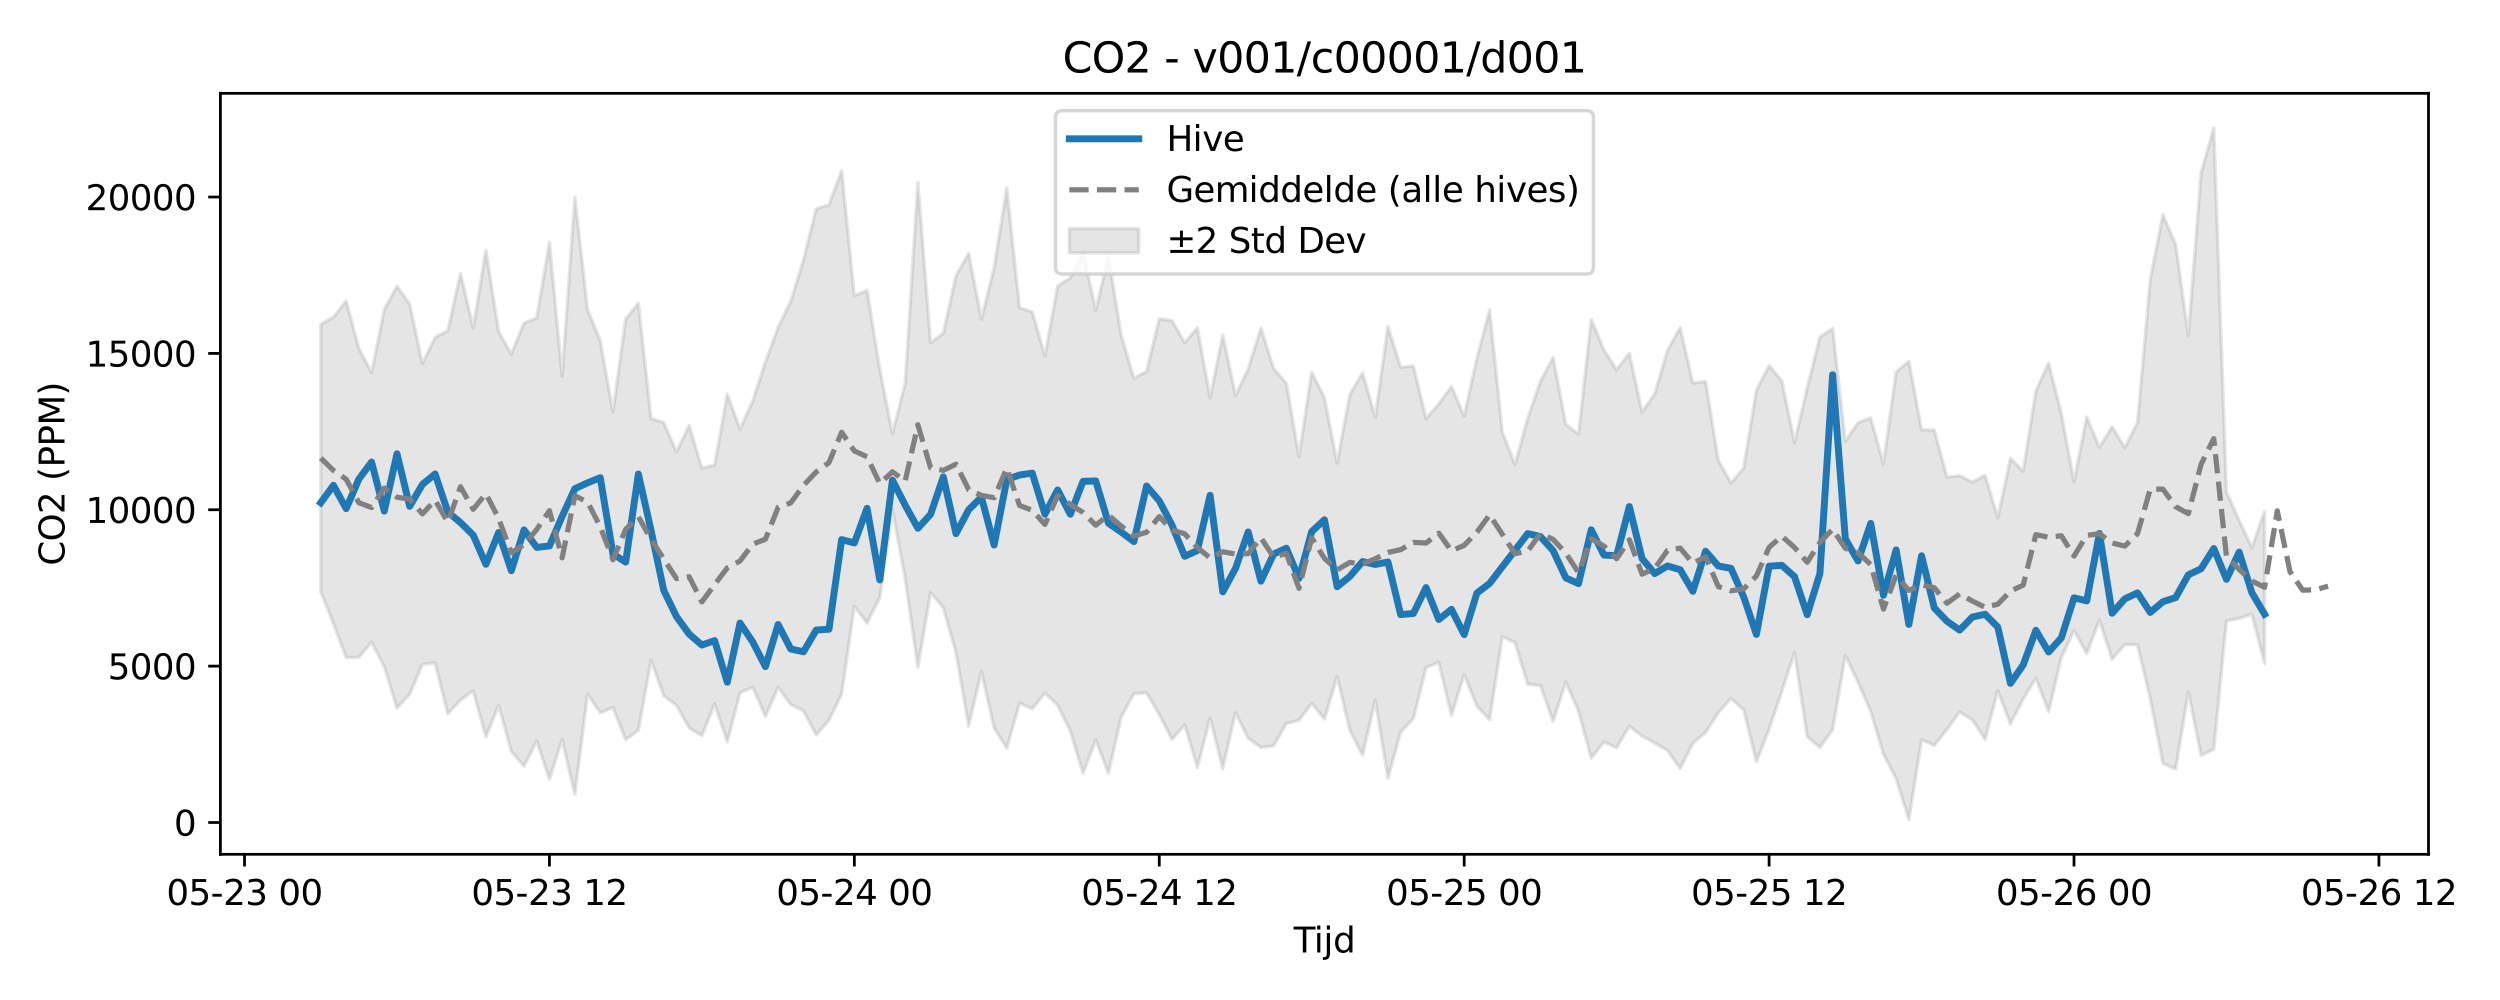 <?xml version="1.0" encoding="utf-8" standalone="no"?>
<!DOCTYPE svg PUBLIC "-//W3C//DTD SVG 1.1//EN"
  "http://www.w3.org/Graphics/SVG/1.1/DTD/svg11.dtd">
<svg xmlns:xlink="http://www.w3.org/1999/xlink" width="720pt" height="288pt" viewBox="0 0 720 288" xmlns="http://www.w3.org/2000/svg" version="1.1">
 <defs>
  <style type="text/css">*{stroke-linejoin: round; stroke-linecap: butt}</style>
 </defs>
 <g id="figure_1">
  <g id="patch_1">
   <path d="M 0 288 
L 720 288 
L 720 0 
L 0 0 
z
" style="fill: #ffffff"/>
  </g>
  <g id="axes_1">
   <g id="patch_2">
    <path d="M 63.47 246.04 
L 699.401 246.04 
L 699.401 26.88 
L 63.47 26.88 
z
" style="fill: #ffffff"/>
   </g>
   <g id="FillBetweenPolyCollection_1">
    <defs>
     <path id="mc3d20d718a" d="M 92.376 -194.584 
L 92.376 -117.564 
L 96.035 -108.366 
L 99.694 -98.629 
L 103.353 -98.72 
L 107.012 -103.05 
L 110.671 -95.987 
L 114.33 -84.061 
L 117.989 -88.047 
L 121.648 -96.666 
L 125.307 -97.06 
L 128.966 -82.424 
L 132.625 -86.345 
L 136.284 -89.043 
L 139.943 -75.731 
L 143.602 -84.872 
L 147.261 -71.553 
L 150.92 -67.338 
L 154.579 -74.558 
L 158.238 -63.607 
L 161.897 -74.988 
L 165.556 -59.181 
L 169.215 -88.1 
L 172.874 -82.721 
L 176.533 -84.227 
L 180.192 -75.017 
L 183.851 -77.634 
L 187.51 -97.837 
L 191.169 -87.595 
L 194.827 -84.865 
L 198.486 -78.339 
L 202.145 -76.11 
L 205.804 -85.243 
L 209.463 -74.375 
L 213.122 -88.479 
L 216.781 -90.085 
L 220.44 -81.686 
L 224.099 -90.046 
L 227.758 -85.066 
L 231.417 -83.279 
L 235.076 -76.318 
L 238.735 -80.535 
L 242.394 -88.108 
L 246.053 -113.399 
L 249.712 -108.537 
L 253.371 -115.828 
L 257.03 -141.17 
L 260.689 -121.272 
L 264.348 -95.91 
L 268.007 -117.309 
L 271.666 -113.029 
L 275.325 -100.052 
L 278.984 -78.902 
L 282.643 -94.643 
L 286.302 -78.353 
L 289.961 -72.522 
L 293.62 -85.493 
L 297.279 -83.884 
L 300.938 -88.367 
L 304.597 -84.909 
L 308.256 -77.444 
L 311.915 -65.31 
L 315.574 -74.836 
L 319.233 -65.283 
L 322.892 -81.416 
L 326.551 -88.214 
L 330.21 -88.413 
L 333.869 -82.268 
L 337.528 -75.011 
L 341.187 -79.235 
L 344.846 -66.977 
L 348.505 -81.189 
L 352.164 -66.653 
L 355.823 -82.744 
L 359.482 -75.368 
L 363.141 -72.717 
L 366.8 -73.173 
L 370.459 -79.62 
L 374.118 -80.56 
L 377.777 -85.394 
L 381.436 -80.937 
L 385.095 -93.118 
L 388.754 -77.683 
L 392.413 -70.418 
L 396.072 -86.337 
L 399.731 -63.833 
L 403.39 -77.17 
L 407.049 -80.994 
L 410.708 -95.784 
L 414.366 -97.245 
L 418.025 -82.012 
L 421.684 -93.695 
L 425.343 -84.636 
L 429.002 -80.722 
L 432.661 -104.601 
L 436.32 -102.943 
L 439.979 -90.973 
L 443.638 -90.544 
L 447.297 -80.259 
L 450.956 -91.552 
L 454.615 -83.2 
L 458.274 -69.612 
L 461.933 -74.302 
L 465.592 -72.646 
L 469.251 -78.82 
L 472.91 -76.013 
L 476.569 -74.028 
L 480.228 -71.874 
L 483.887 -66.648 
L 487.546 -73.898 
L 491.205 -77.064 
L 494.864 -82.703 
L 498.523 -86.842 
L 502.182 -83.575 
L 505.841 -68.618 
L 509.5 -78.017 
L 513.159 -88.819 
L 516.818 -100.081 
L 520.477 -75.886 
L 524.136 -72.673 
L 527.795 -77.832 
L 531.454 -99.22 
L 535.113 -91.49 
L 538.772 -83.114 
L 542.431 -70.789 
L 546.09 -63.735 
L 549.749 -51.922 
L 553.408 -74.909 
L 557.067 -73.329 
L 560.726 -77.888 
L 564.385 -82.955 
L 568.044 -80.67 
L 571.703 -75.032 
L 575.362 -89.069 
L 579.021 -79.515 
L 582.68 -86.693 
L 586.339 -92.658 
L 589.998 -83.081 
L 593.657 -98.547 
L 597.316 -106.423 
L 600.975 -99.748 
L 604.634 -109.403 
L 608.293 -98.118 
L 611.952 -102.344 
L 615.611 -102.303 
L 619.27 -86.794 
L 622.929 -68.102 
L 626.588 -66.544 
L 630.247 -88.756 
L 633.905 -70.439 
L 637.564 -72.17 
L 641.223 -109.121 
L 644.882 -109.91 
L 648.541 -111.082 
L 652.2 -96.953 
L 652.2 -140.756 
L 652.2 -140.756 
L 648.541 -130.281 
L 644.882 -138.085 
L 641.223 -146.369 
L 637.564 -251.158 
L 633.905 -238.097 
L 630.247 -191.371 
L 626.588 -217.585 
L 622.929 -226.137 
L 619.27 -207.476 
L 615.611 -166.339 
L 611.952 -159.082 
L 608.293 -165.122 
L 604.634 -159.172 
L 600.975 -167.878 
L 597.316 -149.292 
L 593.657 -168.877 
L 589.998 -183.443 
L 586.339 -175.399 
L 582.68 -152.283 
L 579.021 -155.982 
L 575.362 -138.891 
L 571.703 -151.147 
L 568.044 -149.135 
L 564.385 -150.984 
L 560.726 -150.606 
L 557.067 -164.156 
L 553.408 -164.252 
L 549.749 -183.961 
L 546.09 -180.937 
L 542.431 -154.342 
L 538.772 -167.668 
L 535.113 -166.254 
L 531.454 -160.935 
L 527.795 -193.364 
L 524.136 -190.885 
L 520.477 -176.279 
L 516.818 -160.587 
L 513.159 -178.349 
L 509.5 -182.717 
L 505.841 -175.589 
L 502.182 -153.205 
L 498.523 -148.866 
L 494.864 -155.45 
L 491.205 -178.18 
L 487.546 -177.664 
L 483.887 -193.652 
L 480.228 -187.059 
L 476.569 -174.574 
L 472.91 -169.267 
L 469.251 -186.284 
L 465.592 -181.507 
L 461.933 -187.193 
L 458.274 -195.998 
L 454.615 -162.947 
L 450.956 -165.853 
L 447.297 -185.046 
L 443.638 -178.18 
L 439.979 -167.565 
L 436.32 -154.148 
L 432.661 -163.625 
L 429.002 -198.723 
L 425.343 -184.809 
L 421.684 -168.177 
L 418.025 -176.699 
L 414.366 -171.656 
L 410.708 -167.43 
L 407.049 -182.578 
L 403.39 -182.215 
L 399.731 -193.966 
L 396.072 -167.842 
L 392.413 -180.608 
L 388.754 -174.381 
L 385.095 -154.629 
L 381.436 -173.434 
L 377.777 -180.824 
L 374.118 -156.534 
L 370.459 -177.604 
L 366.8 -181.858 
L 363.141 -193.548 
L 359.482 -181.728 
L 355.823 -174.109 
L 352.164 -191.542 
L 348.505 -173.431 
L 344.846 -193.597 
L 341.187 -189.311 
L 337.528 -195.679 
L 333.869 -196.179 
L 330.21 -181.017 
L 326.551 -179.051 
L 322.892 -191.591 
L 319.233 -214.048 
L 315.574 -198.625 
L 311.915 -215.509 
L 308.256 -207.993 
L 304.597 -205.581 
L 300.938 -185.568 
L 297.279 -198.178 
L 293.62 -199.365 
L 289.961 -233.845 
L 286.302 -210.941 
L 282.643 -196.049 
L 278.984 -215.053 
L 275.325 -208.576 
L 271.666 -192.028 
L 268.007 -189.3 
L 264.348 -235.394 
L 260.689 -177.633 
L 257.03 -163.081 
L 253.371 -181.669 
L 249.712 -204.366 
L 246.053 -202.842 
L 242.394 -238.894 
L 238.735 -228.991 
L 235.076 -227.848 
L 231.417 -213.189 
L 227.758 -201.32 
L 224.099 -193.693 
L 220.44 -183.75 
L 216.781 -172.5 
L 213.122 -164.408 
L 209.463 -174.515 
L 205.804 -154.043 
L 202.145 -153.196 
L 198.486 -165.482 
L 194.827 -157.865 
L 191.169 -166.331 
L 187.51 -167.459 
L 183.851 -200.709 
L 180.192 -196.078 
L 176.533 -169.346 
L 172.874 -189.871 
L 169.215 -198.773 
L 165.556 -231.224 
L 161.897 -179.701 
L 158.238 -218.23 
L 154.579 -196.452 
L 150.92 -194.954 
L 147.261 -186.037 
L 143.602 -192.505 
L 139.943 -215.942 
L 136.284 -193.591 
L 132.625 -209.26 
L 128.966 -192.801 
L 125.307 -190.81 
L 121.648 -183.318 
L 117.989 -200.412 
L 114.33 -205.568 
L 110.671 -198.871 
L 107.012 -180.6 
L 103.353 -187.721 
L 99.694 -201.34 
L 96.035 -196.665 
L 92.376 -194.584 
z
" style="stroke: #808080; stroke-opacity: 0.2"/>
    </defs>
    <g clip-path="url(#p49cfcfa36e)">
     <use xlink:href="#mc3d20d718a" x="0" y="288" style="fill: #808080; fill-opacity: 0.2; stroke: #808080; stroke-opacity: 0.2"/>
    </g>
   </g>
   <g id="matplotlib.axis_1">
    <g id="xtick_1">
     <g id="line2d_1">
      <defs>
       <path id="mf16a1c5fd9" d="M 0 0 
L 0 3.5 
" style="stroke: #000000; stroke-width: 0.8"/>
      </defs>
      <g>
       <use xlink:href="#mf16a1c5fd9" x="70.422" y="246.04" style="stroke: #000000; stroke-width: 0.8"/>
      </g>
     </g>
     <g id="text_1">
      <!-- 05-23 00 -->
      <g transform="translate(47.942 260.638) scale(0.1 -0.1)">
       <defs>
        <path id="DejaVuSans-30" d="M 2034 4250 
Q 1547 4250 1301 3770 
Q 1056 3291 1056 2328 
Q 1056 1369 1301 889 
Q 1547 409 2034 409 
Q 2525 409 2770 889 
Q 3016 1369 3016 2328 
Q 3016 3291 2770 3770 
Q 2525 4250 2034 4250 
z
M 2034 4750 
Q 2819 4750 3233 4129 
Q 3647 3509 3647 2328 
Q 3647 1150 3233 529 
Q 2819 -91 2034 -91 
Q 1250 -91 836 529 
Q 422 1150 422 2328 
Q 422 3509 836 4129 
Q 1250 4750 2034 4750 
z
" transform="scale(0.016)"/>
        <path id="DejaVuSans-35" d="M 691 4666 
L 3169 4666 
L 3169 4134 
L 1269 4134 
L 1269 2991 
Q 1406 3038 1543 3061 
Q 1681 3084 1819 3084 
Q 2600 3084 3056 2656 
Q 3513 2228 3513 1497 
Q 3513 744 3044 326 
Q 2575 -91 1722 -91 
Q 1428 -91 1123 -41 
Q 819 9 494 109 
L 494 744 
Q 775 591 1075 516 
Q 1375 441 1709 441 
Q 2250 441 2565 725 
Q 2881 1009 2881 1497 
Q 2881 1984 2565 2268 
Q 2250 2553 1709 2553 
Q 1456 2553 1204 2497 
Q 953 2441 691 2322 
L 691 4666 
z
" transform="scale(0.016)"/>
        <path id="DejaVuSans-2d" d="M 313 2009 
L 1997 2009 
L 1997 1497 
L 313 1497 
L 313 2009 
z
" transform="scale(0.016)"/>
        <path id="DejaVuSans-32" d="M 1228 531 
L 3431 531 
L 3431 0 
L 469 0 
L 469 531 
Q 828 903 1448 1529 
Q 2069 2156 2228 2338 
Q 2531 2678 2651 2914 
Q 2772 3150 2772 3378 
Q 2772 3750 2511 3984 
Q 2250 4219 1831 4219 
Q 1534 4219 1204 4116 
Q 875 4013 500 3803 
L 500 4441 
Q 881 4594 1212 4672 
Q 1544 4750 1819 4750 
Q 2544 4750 2975 4387 
Q 3406 4025 3406 3419 
Q 3406 3131 3298 2873 
Q 3191 2616 2906 2266 
Q 2828 2175 2409 1742 
Q 1991 1309 1228 531 
z
" transform="scale(0.016)"/>
        <path id="DejaVuSans-33" d="M 2597 2516 
Q 3050 2419 3304 2112 
Q 3559 1806 3559 1356 
Q 3559 666 3084 287 
Q 2609 -91 1734 -91 
Q 1441 -91 1130 -33 
Q 819 25 488 141 
L 488 750 
Q 750 597 1062 519 
Q 1375 441 1716 441 
Q 2309 441 2620 675 
Q 2931 909 2931 1356 
Q 2931 1769 2642 2001 
Q 2353 2234 1838 2234 
L 1294 2234 
L 1294 2753 
L 1863 2753 
Q 2328 2753 2575 2939 
Q 2822 3125 2822 3475 
Q 2822 3834 2567 4026 
Q 2313 4219 1838 4219 
Q 1578 4219 1281 4162 
Q 984 4106 628 3988 
L 628 4550 
Q 988 4650 1302 4700 
Q 1616 4750 1894 4750 
Q 2613 4750 3031 4423 
Q 3450 4097 3450 3541 
Q 3450 3153 3228 2886 
Q 3006 2619 2597 2516 
z
" transform="scale(0.016)"/>
        <path id="DejaVuSans-20" transform="scale(0.016)"/>
       </defs>
       <use xlink:href="#DejaVuSans-30"/>
       <use xlink:href="#DejaVuSans-35" transform="translate(63.623 0)"/>
       <use xlink:href="#DejaVuSans-2d" transform="translate(127.246 0)"/>
       <use xlink:href="#DejaVuSans-32" transform="translate(163.33 0)"/>
       <use xlink:href="#DejaVuSans-33" transform="translate(226.953 0)"/>
       <use xlink:href="#DejaVuSans-20" transform="translate(290.576 0)"/>
       <use xlink:href="#DejaVuSans-30" transform="translate(322.363 0)"/>
       <use xlink:href="#DejaVuSans-30" transform="translate(385.986 0)"/>
      </g>
     </g>
    </g>
    <g id="xtick_2">
     <g id="line2d_2">
      <g>
       <use xlink:href="#mf16a1c5fd9" x="158.238" y="246.04" style="stroke: #000000; stroke-width: 0.8"/>
      </g>
     </g>
     <g id="text_2">
      <!-- 05-23 12 -->
      <g transform="translate(135.757 260.638) scale(0.1 -0.1)">
       <defs>
        <path id="DejaVuSans-31" d="M 794 531 
L 1825 531 
L 1825 4091 
L 703 3866 
L 703 4441 
L 1819 4666 
L 2450 4666 
L 2450 531 
L 3481 531 
L 3481 0 
L 794 0 
L 794 531 
z
" transform="scale(0.016)"/>
       </defs>
       <use xlink:href="#DejaVuSans-30"/>
       <use xlink:href="#DejaVuSans-35" transform="translate(63.623 0)"/>
       <use xlink:href="#DejaVuSans-2d" transform="translate(127.246 0)"/>
       <use xlink:href="#DejaVuSans-32" transform="translate(163.33 0)"/>
       <use xlink:href="#DejaVuSans-33" transform="translate(226.953 0)"/>
       <use xlink:href="#DejaVuSans-20" transform="translate(290.576 0)"/>
       <use xlink:href="#DejaVuSans-31" transform="translate(322.363 0)"/>
       <use xlink:href="#DejaVuSans-32" transform="translate(385.986 0)"/>
      </g>
     </g>
    </g>
    <g id="xtick_3">
     <g id="line2d_3">
      <g>
       <use xlink:href="#mf16a1c5fd9" x="246.053" y="246.04" style="stroke: #000000; stroke-width: 0.8"/>
      </g>
     </g>
     <g id="text_3">
      <!-- 05-24 00 -->
      <g transform="translate(223.573 260.638) scale(0.1 -0.1)">
       <defs>
        <path id="DejaVuSans-34" d="M 2419 4116 
L 825 1625 
L 2419 1625 
L 2419 4116 
z
M 2253 4666 
L 3047 4666 
L 3047 1625 
L 3713 1625 
L 3713 1100 
L 3047 1100 
L 3047 0 
L 2419 0 
L 2419 1100 
L 313 1100 
L 313 1709 
L 2253 4666 
z
" transform="scale(0.016)"/>
       </defs>
       <use xlink:href="#DejaVuSans-30"/>
       <use xlink:href="#DejaVuSans-35" transform="translate(63.623 0)"/>
       <use xlink:href="#DejaVuSans-2d" transform="translate(127.246 0)"/>
       <use xlink:href="#DejaVuSans-32" transform="translate(163.33 0)"/>
       <use xlink:href="#DejaVuSans-34" transform="translate(226.953 0)"/>
       <use xlink:href="#DejaVuSans-20" transform="translate(290.576 0)"/>
       <use xlink:href="#DejaVuSans-30" transform="translate(322.363 0)"/>
       <use xlink:href="#DejaVuSans-30" transform="translate(385.986 0)"/>
      </g>
     </g>
    </g>
    <g id="xtick_4">
     <g id="line2d_4">
      <g>
       <use xlink:href="#mf16a1c5fd9" x="333.869" y="246.04" style="stroke: #000000; stroke-width: 0.8"/>
      </g>
     </g>
     <g id="text_4">
      <!-- 05-24 12 -->
      <g transform="translate(311.388 260.638) scale(0.1 -0.1)">
       <use xlink:href="#DejaVuSans-30"/>
       <use xlink:href="#DejaVuSans-35" transform="translate(63.623 0)"/>
       <use xlink:href="#DejaVuSans-2d" transform="translate(127.246 0)"/>
       <use xlink:href="#DejaVuSans-32" transform="translate(163.33 0)"/>
       <use xlink:href="#DejaVuSans-34" transform="translate(226.953 0)"/>
       <use xlink:href="#DejaVuSans-20" transform="translate(290.576 0)"/>
       <use xlink:href="#DejaVuSans-31" transform="translate(322.363 0)"/>
       <use xlink:href="#DejaVuSans-32" transform="translate(385.986 0)"/>
      </g>
     </g>
    </g>
    <g id="xtick_5">
     <g id="line2d_5">
      <g>
       <use xlink:href="#mf16a1c5fd9" x="421.684" y="246.04" style="stroke: #000000; stroke-width: 0.8"/>
      </g>
     </g>
     <g id="text_5">
      <!-- 05-25 00 -->
      <g transform="translate(399.204 260.638) scale(0.1 -0.1)">
       <use xlink:href="#DejaVuSans-30"/>
       <use xlink:href="#DejaVuSans-35" transform="translate(63.623 0)"/>
       <use xlink:href="#DejaVuSans-2d" transform="translate(127.246 0)"/>
       <use xlink:href="#DejaVuSans-32" transform="translate(163.33 0)"/>
       <use xlink:href="#DejaVuSans-35" transform="translate(226.953 0)"/>
       <use xlink:href="#DejaVuSans-20" transform="translate(290.576 0)"/>
       <use xlink:href="#DejaVuSans-30" transform="translate(322.363 0)"/>
       <use xlink:href="#DejaVuSans-30" transform="translate(385.986 0)"/>
      </g>
     </g>
    </g>
    <g id="xtick_6">
     <g id="line2d_6">
      <g>
       <use xlink:href="#mf16a1c5fd9" x="509.5" y="246.04" style="stroke: #000000; stroke-width: 0.8"/>
      </g>
     </g>
     <g id="text_6">
      <!-- 05-25 12 -->
      <g transform="translate(487.02 260.638) scale(0.1 -0.1)">
       <use xlink:href="#DejaVuSans-30"/>
       <use xlink:href="#DejaVuSans-35" transform="translate(63.623 0)"/>
       <use xlink:href="#DejaVuSans-2d" transform="translate(127.246 0)"/>
       <use xlink:href="#DejaVuSans-32" transform="translate(163.33 0)"/>
       <use xlink:href="#DejaVuSans-35" transform="translate(226.953 0)"/>
       <use xlink:href="#DejaVuSans-20" transform="translate(290.576 0)"/>
       <use xlink:href="#DejaVuSans-31" transform="translate(322.363 0)"/>
       <use xlink:href="#DejaVuSans-32" transform="translate(385.986 0)"/>
      </g>
     </g>
    </g>
    <g id="xtick_7">
     <g id="line2d_7">
      <g>
       <use xlink:href="#mf16a1c5fd9" x="597.316" y="246.04" style="stroke: #000000; stroke-width: 0.8"/>
      </g>
     </g>
     <g id="text_7">
      <!-- 05-26 00 -->
      <g transform="translate(574.835 260.638) scale(0.1 -0.1)">
       <defs>
        <path id="DejaVuSans-36" d="M 2113 2584 
Q 1688 2584 1439 2293 
Q 1191 2003 1191 1497 
Q 1191 994 1439 701 
Q 1688 409 2113 409 
Q 2538 409 2786 701 
Q 3034 994 3034 1497 
Q 3034 2003 2786 2293 
Q 2538 2584 2113 2584 
z
M 3366 4563 
L 3366 3988 
Q 3128 4100 2886 4159 
Q 2644 4219 2406 4219 
Q 1781 4219 1451 3797 
Q 1122 3375 1075 2522 
Q 1259 2794 1537 2939 
Q 1816 3084 2150 3084 
Q 2853 3084 3261 2657 
Q 3669 2231 3669 1497 
Q 3669 778 3244 343 
Q 2819 -91 2113 -91 
Q 1303 -91 875 529 
Q 447 1150 447 2328 
Q 447 3434 972 4092 
Q 1497 4750 2381 4750 
Q 2619 4750 2861 4703 
Q 3103 4656 3366 4563 
z
" transform="scale(0.016)"/>
       </defs>
       <use xlink:href="#DejaVuSans-30"/>
       <use xlink:href="#DejaVuSans-35" transform="translate(63.623 0)"/>
       <use xlink:href="#DejaVuSans-2d" transform="translate(127.246 0)"/>
       <use xlink:href="#DejaVuSans-32" transform="translate(163.33 0)"/>
       <use xlink:href="#DejaVuSans-36" transform="translate(226.953 0)"/>
       <use xlink:href="#DejaVuSans-20" transform="translate(290.576 0)"/>
       <use xlink:href="#DejaVuSans-30" transform="translate(322.363 0)"/>
       <use xlink:href="#DejaVuSans-30" transform="translate(385.986 0)"/>
      </g>
     </g>
    </g>
    <g id="xtick_8">
     <g id="line2d_8">
      <g>
       <use xlink:href="#mf16a1c5fd9" x="685.131" y="246.04" style="stroke: #000000; stroke-width: 0.8"/>
      </g>
     </g>
     <g id="text_8">
      <!-- 05-26 12 -->
      <g transform="translate(662.651 260.638) scale(0.1 -0.1)">
       <use xlink:href="#DejaVuSans-30"/>
       <use xlink:href="#DejaVuSans-35" transform="translate(63.623 0)"/>
       <use xlink:href="#DejaVuSans-2d" transform="translate(127.246 0)"/>
       <use xlink:href="#DejaVuSans-32" transform="translate(163.33 0)"/>
       <use xlink:href="#DejaVuSans-36" transform="translate(226.953 0)"/>
       <use xlink:href="#DejaVuSans-20" transform="translate(290.576 0)"/>
       <use xlink:href="#DejaVuSans-31" transform="translate(322.363 0)"/>
       <use xlink:href="#DejaVuSans-32" transform="translate(385.986 0)"/>
      </g>
     </g>
    </g>
    <g id="text_9">
     <!-- Tijd -->
     <g transform="translate(372.586 274.317) scale(0.1 -0.1)">
      <defs>
       <path id="DejaVuSans-54" d="M -19 4666 
L 3928 4666 
L 3928 4134 
L 2272 4134 
L 2272 0 
L 1638 0 
L 1638 4134 
L -19 4134 
L -19 4666 
z
" transform="scale(0.016)"/>
       <path id="DejaVuSans-69" d="M 603 3500 
L 1178 3500 
L 1178 0 
L 603 0 
L 603 3500 
z
M 603 4863 
L 1178 4863 
L 1178 4134 
L 603 4134 
L 603 4863 
z
" transform="scale(0.016)"/>
       <path id="DejaVuSans-6a" d="M 603 3500 
L 1178 3500 
L 1178 -63 
Q 1178 -731 923 -1031 
Q 669 -1331 103 -1331 
L -116 -1331 
L -116 -844 
L 38 -844 
Q 366 -844 484 -692 
Q 603 -541 603 -63 
L 603 3500 
z
M 603 4863 
L 1178 4863 
L 1178 4134 
L 603 4134 
L 603 4863 
z
" transform="scale(0.016)"/>
       <path id="DejaVuSans-64" d="M 2906 2969 
L 2906 4863 
L 3481 4863 
L 3481 0 
L 2906 0 
L 2906 525 
Q 2725 213 2448 61 
Q 2172 -91 1784 -91 
Q 1150 -91 751 415 
Q 353 922 353 1747 
Q 353 2572 751 3078 
Q 1150 3584 1784 3584 
Q 2172 3584 2448 3432 
Q 2725 3281 2906 2969 
z
M 947 1747 
Q 947 1113 1208 752 
Q 1469 391 1925 391 
Q 2381 391 2643 752 
Q 2906 1113 2906 1747 
Q 2906 2381 2643 2742 
Q 2381 3103 1925 3103 
Q 1469 3103 1208 2742 
Q 947 2381 947 1747 
z
" transform="scale(0.016)"/>
      </defs>
      <use xlink:href="#DejaVuSans-54"/>
      <use xlink:href="#DejaVuSans-69" transform="translate(57.959 0)"/>
      <use xlink:href="#DejaVuSans-6a" transform="translate(85.742 0)"/>
      <use xlink:href="#DejaVuSans-64" transform="translate(113.525 0)"/>
     </g>
    </g>
   </g>
   <g id="matplotlib.axis_2">
    <g id="ytick_1">
     <g id="line2d_9">
      <defs>
       <path id="m86ec1627ae" d="M 0 0 
L -3.5 0 
" style="stroke: #000000; stroke-width: 0.8"/>
      </defs>
      <g>
       <use xlink:href="#m86ec1627ae" x="63.47" y="236.878" style="stroke: #000000; stroke-width: 0.8"/>
      </g>
     </g>
     <g id="text_10">
      <!-- 0 -->
      <g transform="translate(50.108 240.677) scale(0.1 -0.1)">
       <use xlink:href="#DejaVuSans-30"/>
      </g>
     </g>
    </g>
    <g id="ytick_2">
     <g id="line2d_10">
      <g>
       <use xlink:href="#m86ec1627ae" x="63.47" y="191.845" style="stroke: #000000; stroke-width: 0.8"/>
      </g>
     </g>
     <g id="text_11">
      <!-- 5000 -->
      <g transform="translate(31.02 195.644) scale(0.1 -0.1)">
       <use xlink:href="#DejaVuSans-35"/>
       <use xlink:href="#DejaVuSans-30" transform="translate(63.623 0)"/>
       <use xlink:href="#DejaVuSans-30" transform="translate(127.246 0)"/>
       <use xlink:href="#DejaVuSans-30" transform="translate(190.869 0)"/>
      </g>
     </g>
    </g>
    <g id="ytick_3">
     <g id="line2d_11">
      <g>
       <use xlink:href="#m86ec1627ae" x="63.47" y="146.812" style="stroke: #000000; stroke-width: 0.8"/>
      </g>
     </g>
     <g id="text_12">
      <!-- 10000 -->
      <g transform="translate(24.657 150.611) scale(0.1 -0.1)">
       <use xlink:href="#DejaVuSans-31"/>
       <use xlink:href="#DejaVuSans-30" transform="translate(63.623 0)"/>
       <use xlink:href="#DejaVuSans-30" transform="translate(127.246 0)"/>
       <use xlink:href="#DejaVuSans-30" transform="translate(190.869 0)"/>
       <use xlink:href="#DejaVuSans-30" transform="translate(254.492 0)"/>
      </g>
     </g>
    </g>
    <g id="ytick_4">
     <g id="line2d_12">
      <g>
       <use xlink:href="#m86ec1627ae" x="63.47" y="101.779" style="stroke: #000000; stroke-width: 0.8"/>
      </g>
     </g>
     <g id="text_13">
      <!-- 15000 -->
      <g transform="translate(24.657 105.578) scale(0.1 -0.1)">
       <use xlink:href="#DejaVuSans-31"/>
       <use xlink:href="#DejaVuSans-35" transform="translate(63.623 0)"/>
       <use xlink:href="#DejaVuSans-30" transform="translate(127.246 0)"/>
       <use xlink:href="#DejaVuSans-30" transform="translate(190.869 0)"/>
       <use xlink:href="#DejaVuSans-30" transform="translate(254.492 0)"/>
      </g>
     </g>
    </g>
    <g id="ytick_5">
     <g id="line2d_13">
      <g>
       <use xlink:href="#m86ec1627ae" x="63.47" y="56.746" style="stroke: #000000; stroke-width: 0.8"/>
      </g>
     </g>
     <g id="text_14">
      <!-- 20000 -->
      <g transform="translate(24.657 60.545) scale(0.1 -0.1)">
       <use xlink:href="#DejaVuSans-32"/>
       <use xlink:href="#DejaVuSans-30" transform="translate(63.623 0)"/>
       <use xlink:href="#DejaVuSans-30" transform="translate(127.246 0)"/>
       <use xlink:href="#DejaVuSans-30" transform="translate(190.869 0)"/>
       <use xlink:href="#DejaVuSans-30" transform="translate(254.492 0)"/>
      </g>
     </g>
    </g>
    <g id="text_15">
     <!-- CO2 (PPM) -->
     <g transform="translate(18.578 162.903) rotate(-90) scale(0.1 -0.1)">
      <defs>
       <path id="DejaVuSans-43" d="M 4122 4306 
L 4122 3641 
Q 3803 3938 3442 4084 
Q 3081 4231 2675 4231 
Q 1875 4231 1450 3742 
Q 1025 3253 1025 2328 
Q 1025 1406 1450 917 
Q 1875 428 2675 428 
Q 3081 428 3442 575 
Q 3803 722 4122 1019 
L 4122 359 
Q 3791 134 3420 21 
Q 3050 -91 2638 -91 
Q 1578 -91 968 557 
Q 359 1206 359 2328 
Q 359 3453 968 4101 
Q 1578 4750 2638 4750 
Q 3056 4750 3426 4639 
Q 3797 4528 4122 4306 
z
" transform="scale(0.016)"/>
       <path id="DejaVuSans-4f" d="M 2522 4238 
Q 1834 4238 1429 3725 
Q 1025 3213 1025 2328 
Q 1025 1447 1429 934 
Q 1834 422 2522 422 
Q 3209 422 3611 934 
Q 4013 1447 4013 2328 
Q 4013 3213 3611 3725 
Q 3209 4238 2522 4238 
z
M 2522 4750 
Q 3503 4750 4090 4092 
Q 4678 3434 4678 2328 
Q 4678 1225 4090 567 
Q 3503 -91 2522 -91 
Q 1538 -91 948 565 
Q 359 1222 359 2328 
Q 359 3434 948 4092 
Q 1538 4750 2522 4750 
z
" transform="scale(0.016)"/>
       <path id="DejaVuSans-28" d="M 1984 4856 
Q 1566 4138 1362 3434 
Q 1159 2731 1159 2009 
Q 1159 1288 1364 580 
Q 1569 -128 1984 -844 
L 1484 -844 
Q 1016 -109 783 600 
Q 550 1309 550 2009 
Q 550 2706 781 3412 
Q 1013 4119 1484 4856 
L 1984 4856 
z
" transform="scale(0.016)"/>
       <path id="DejaVuSans-50" d="M 1259 4147 
L 1259 2394 
L 2053 2394 
Q 2494 2394 2734 2622 
Q 2975 2850 2975 3272 
Q 2975 3691 2734 3919 
Q 2494 4147 2053 4147 
L 1259 4147 
z
M 628 4666 
L 2053 4666 
Q 2838 4666 3239 4311 
Q 3641 3956 3641 3272 
Q 3641 2581 3239 2228 
Q 2838 1875 2053 1875 
L 1259 1875 
L 1259 0 
L 628 0 
L 628 4666 
z
" transform="scale(0.016)"/>
       <path id="DejaVuSans-4d" d="M 628 4666 
L 1569 4666 
L 2759 1491 
L 3956 4666 
L 4897 4666 
L 4897 0 
L 4281 0 
L 4281 4097 
L 3078 897 
L 2444 897 
L 1241 4097 
L 1241 0 
L 628 0 
L 628 4666 
z
" transform="scale(0.016)"/>
       <path id="DejaVuSans-29" d="M 513 4856 
L 1013 4856 
Q 1481 4119 1714 3412 
Q 1947 2706 1947 2009 
Q 1947 1309 1714 600 
Q 1481 -109 1013 -844 
L 513 -844 
Q 928 -128 1133 580 
Q 1338 1288 1338 2009 
Q 1338 2731 1133 3434 
Q 928 4138 513 4856 
z
" transform="scale(0.016)"/>
      </defs>
      <use xlink:href="#DejaVuSans-43"/>
      <use xlink:href="#DejaVuSans-4f" transform="translate(69.824 0)"/>
      <use xlink:href="#DejaVuSans-32" transform="translate(148.535 0)"/>
      <use xlink:href="#DejaVuSans-20" transform="translate(212.158 0)"/>
      <use xlink:href="#DejaVuSans-28" transform="translate(243.945 0)"/>
      <use xlink:href="#DejaVuSans-50" transform="translate(282.959 0)"/>
      <use xlink:href="#DejaVuSans-50" transform="translate(343.262 0)"/>
      <use xlink:href="#DejaVuSans-4d" transform="translate(403.564 0)"/>
      <use xlink:href="#DejaVuSans-29" transform="translate(489.844 0)"/>
     </g>
    </g>
   </g>
   <g id="line2d_14">
    <path d="M 92.376 144.79 
L 96.035 139.775 
L 99.694 146.484 
L 103.353 137.979 
L 107.012 133.068 
L 110.671 147.187 
L 114.33 130.693 
L 117.989 145.818 
L 121.648 139.519 
L 125.307 136.508 
L 128.966 147.436 
L 132.625 150.513 
L 136.284 154.11 
L 139.943 162.507 
L 143.602 153.362 
L 147.261 164.348 
L 150.92 152.624 
L 154.579 157.644 
L 158.238 157.232 
L 161.897 148.724 
L 165.556 140.75 
L 169.215 139.052 
L 172.874 137.589 
L 176.533 159.529 
L 180.192 161.871 
L 183.851 136.529 
L 187.51 152.816 
L 191.169 170.037 
L 194.827 177.575 
L 198.486 182.628 
L 202.145 185.774 
L 205.804 184.492 
L 209.463 196.477 
L 213.122 179.443 
L 216.781 184.859 
L 220.44 191.986 
L 224.099 179.863 
L 227.758 186.927 
L 231.417 187.711 
L 235.076 181.439 
L 238.735 181.226 
L 242.394 155.404 
L 246.053 156.365 
L 249.712 146.391 
L 253.371 167.013 
L 257.03 138.297 
L 260.689 145.479 
L 264.348 152.132 
L 268.007 148.131 
L 271.666 137.352 
L 275.325 153.69 
L 278.984 146.809 
L 282.643 143.146 
L 286.302 156.971 
L 289.961 138.129 
L 293.62 136.799 
L 297.279 136.253 
L 300.938 148.076 
L 304.597 141.107 
L 308.256 148.106 
L 311.915 138.625 
L 315.574 138.517 
L 319.233 150.687 
L 322.892 153.206 
L 326.551 155.977 
L 330.21 139.979 
L 333.869 144.239 
L 337.528 151.21 
L 341.187 160.213 
L 344.846 158.543 
L 348.505 142.651 
L 352.164 170.445 
L 355.823 163.693 
L 359.482 153.203 
L 363.141 167.38 
L 366.8 159.568 
L 370.459 157.893 
L 374.118 166.551 
L 377.777 153.089 
L 381.436 149.706 
L 385.095 168.962 
L 388.754 166.014 
L 392.413 161.739 
L 396.072 162.57 
L 399.731 161.847 
L 403.39 177.005 
L 407.049 176.678 
L 410.708 169.22 
L 414.366 178.413 
L 418.025 175.501 
L 421.684 182.763 
L 425.343 170.814 
L 429.002 168.028 
L 439.979 153.684 
L 443.638 154.527 
L 447.297 158.568 
L 450.956 166.44 
L 454.615 168.079 
L 458.274 152.579 
L 461.933 159.862 
L 465.592 160.036 
L 469.251 145.893 
L 472.91 160.871 
L 476.569 165.194 
L 480.228 162.997 
L 483.887 164.08 
L 487.546 170.304 
L 491.205 158.754 
L 494.864 162.997 
L 498.523 163.684 
L 502.182 171.898 
L 505.841 182.706 
L 509.5 163.06 
L 513.159 162.813 
L 516.818 166.068 
L 520.477 177.035 
L 524.136 165.17 
L 527.795 107.933 
L 531.454 155.183 
L 535.113 161.552 
L 538.772 150.745 
L 542.431 171.424 
L 546.09 158.391 
L 549.749 179.83 
L 553.408 160.066 
L 557.067 175.077 
L 560.726 178.911 
L 564.385 181.472 
L 568.044 177.698 
L 571.703 176.912 
L 575.362 180.598 
L 579.021 196.804 
L 582.68 191.493 
L 586.339 181.532 
L 589.998 187.756 
L 593.657 183.721 
L 597.316 172.174 
L 600.975 173.045 
L 604.634 153.627 
L 608.293 176.611 
L 611.952 172.462 
L 615.611 170.754 
L 619.27 176.367 
L 622.929 173.285 
L 626.588 172.102 
L 630.247 165.545 
L 633.905 163.81 
L 637.564 157.977 
L 641.223 166.839 
L 644.882 159.022 
L 648.541 170.712 
L 652.2 176.889 
L 652.2 176.889 
" clip-path="url(#p49cfcfa36e)" style="fill: none; stroke: #1f77b4; stroke-width: 2; stroke-linecap: square"/>
   </g>
   <g id="line2d_15">
    <path d="M 92.376 131.926 
L 96.035 135.484 
L 99.694 138.015 
L 103.353 144.78 
L 107.012 146.175 
L 110.671 140.571 
L 114.33 143.186 
L 117.989 143.771 
L 121.648 148.008 
L 125.307 144.065 
L 128.966 150.387 
L 132.625 140.197 
L 136.284 146.683 
L 139.943 142.164 
L 143.602 149.311 
L 147.261 159.205 
L 150.92 156.854 
L 154.579 152.495 
L 158.238 147.081 
L 161.897 160.656 
L 165.556 142.797 
L 169.215 144.564 
L 172.874 151.704 
L 176.533 161.213 
L 180.192 152.453 
L 183.851 148.829 
L 187.51 155.352 
L 194.827 166.635 
L 198.486 166.09 
L 202.145 173.347 
L 205.804 168.357 
L 209.463 163.555 
L 213.122 161.557 
L 216.781 156.707 
L 220.44 155.282 
L 224.099 146.131 
L 227.758 144.807 
L 231.417 139.766 
L 235.076 135.917 
L 238.735 133.237 
L 242.394 124.499 
L 246.053 129.88 
L 249.712 131.548 
L 253.371 139.252 
L 257.03 135.875 
L 260.689 138.547 
L 264.348 122.348 
L 268.007 134.696 
L 271.666 135.472 
L 275.325 133.686 
L 278.984 141.022 
L 282.643 142.654 
L 286.302 143.353 
L 289.961 134.816 
L 293.62 145.571 
L 297.279 146.969 
L 300.938 151.033 
L 304.597 142.755 
L 308.256 145.281 
L 311.915 147.59 
L 315.574 151.269 
L 319.233 148.335 
L 322.892 151.496 
L 326.551 154.367 
L 330.21 153.285 
L 333.869 148.776 
L 337.528 152.655 
L 341.187 153.727 
L 344.846 157.713 
L 348.505 160.69 
L 352.164 158.903 
L 355.823 159.574 
L 359.482 159.452 
L 363.141 154.867 
L 366.8 160.484 
L 370.459 159.388 
L 374.118 169.453 
L 377.777 154.891 
L 381.436 160.815 
L 385.095 164.126 
L 388.754 161.968 
L 392.413 162.487 
L 396.072 160.91 
L 399.731 159.101 
L 403.39 158.308 
L 407.049 156.214 
L 410.708 156.393 
L 414.366 153.549 
L 418.025 158.645 
L 421.684 157.064 
L 425.343 153.277 
L 429.002 148.278 
L 436.32 159.455 
L 439.979 158.731 
L 443.638 153.638 
L 447.297 155.348 
L 450.956 159.297 
L 454.615 164.926 
L 458.274 155.195 
L 461.933 157.253 
L 465.592 160.924 
L 469.251 155.448 
L 472.91 165.36 
L 476.569 163.699 
L 480.228 158.534 
L 483.887 157.85 
L 487.546 162.219 
L 491.205 160.378 
L 494.864 168.924 
L 498.523 170.146 
L 502.182 169.61 
L 505.841 165.897 
L 509.5 157.633 
L 513.159 154.416 
L 516.818 157.666 
L 520.477 161.917 
L 524.136 156.221 
L 527.795 152.402 
L 531.454 157.922 
L 535.113 159.128 
L 538.772 162.609 
L 542.431 175.435 
L 546.09 165.664 
L 549.749 170.059 
L 553.408 168.419 
L 557.067 169.257 
L 560.726 173.753 
L 564.385 171.03 
L 568.044 173.097 
L 571.703 174.911 
L 575.362 174.02 
L 579.021 170.252 
L 582.68 168.512 
L 586.339 153.972 
L 589.998 154.738 
L 593.657 154.288 
L 597.316 160.142 
L 600.975 154.187 
L 604.634 153.713 
L 608.293 156.38 
L 611.952 157.287 
L 615.611 153.679 
L 619.27 140.865 
L 622.929 140.88 
L 626.588 145.936 
L 630.247 147.936 
L 633.905 133.732 
L 637.564 126.336 
L 641.223 160.255 
L 644.882 164.002 
L 648.541 167.318 
L 652.2 169.146 
L 655.859 147.127 
L 659.518 164.636 
L 663.177 169.977 
L 666.836 169.86 
L 670.495 168.815 
L 670.495 168.815 
" clip-path="url(#p49cfcfa36e)" style="fill: none; stroke-dasharray: 5.55,2.4; stroke-dashoffset: 0; stroke: #808080; stroke-width: 1.5"/>
   </g>
   <g id="patch_3">
    <path d="M 63.47 246.04 
L 63.47 26.88 
" style="fill: none; stroke: #000000; stroke-width: 0.8; stroke-linejoin: miter; stroke-linecap: square"/>
   </g>
   <g id="patch_4">
    <path d="M 699.401 246.04 
L 699.401 26.88 
" style="fill: none; stroke: #000000; stroke-width: 0.8; stroke-linejoin: miter; stroke-linecap: square"/>
   </g>
   <g id="patch_5">
    <path d="M 63.47 246.04 
L 699.401 246.04 
" style="fill: none; stroke: #000000; stroke-width: 0.8; stroke-linejoin: miter; stroke-linecap: square"/>
   </g>
   <g id="patch_6">
    <path d="M 63.47 26.88 
L 699.401 26.88 
" style="fill: none; stroke: #000000; stroke-width: 0.8; stroke-linejoin: miter; stroke-linecap: square"/>
   </g>
   <g id="text_16">
    <!-- CO2 - v001/c00001/d001 -->
    <g transform="translate(306.033 20.88) scale(0.12 -0.12)">
     <defs>
      <path id="DejaVuSans-76" d="M 191 3500 
L 800 3500 
L 1894 563 
L 2988 3500 
L 3597 3500 
L 2284 0 
L 1503 0 
L 191 3500 
z
" transform="scale(0.016)"/>
      <path id="DejaVuSans-2f" d="M 1625 4666 
L 2156 4666 
L 531 -594 
L 0 -594 
L 1625 4666 
z
" transform="scale(0.016)"/>
      <path id="DejaVuSans-63" d="M 3122 3366 
L 3122 2828 
Q 2878 2963 2633 3030 
Q 2388 3097 2138 3097 
Q 1578 3097 1268 2742 
Q 959 2388 959 1747 
Q 959 1106 1268 751 
Q 1578 397 2138 397 
Q 2388 397 2633 464 
Q 2878 531 3122 666 
L 3122 134 
Q 2881 22 2623 -34 
Q 2366 -91 2075 -91 
Q 1284 -91 818 406 
Q 353 903 353 1747 
Q 353 2603 823 3093 
Q 1294 3584 2113 3584 
Q 2378 3584 2631 3529 
Q 2884 3475 3122 3366 
z
" transform="scale(0.016)"/>
     </defs>
     <use xlink:href="#DejaVuSans-43"/>
     <use xlink:href="#DejaVuSans-4f" transform="translate(69.824 0)"/>
     <use xlink:href="#DejaVuSans-32" transform="translate(148.535 0)"/>
     <use xlink:href="#DejaVuSans-20" transform="translate(212.158 0)"/>
     <use xlink:href="#DejaVuSans-2d" transform="translate(243.945 0)"/>
     <use xlink:href="#DejaVuSans-20" transform="translate(280.029 0)"/>
     <use xlink:href="#DejaVuSans-76" transform="translate(311.816 0)"/>
     <use xlink:href="#DejaVuSans-30" transform="translate(370.996 0)"/>
     <use xlink:href="#DejaVuSans-30" transform="translate(434.619 0)"/>
     <use xlink:href="#DejaVuSans-31" transform="translate(498.242 0)"/>
     <use xlink:href="#DejaVuSans-2f" transform="translate(561.865 0)"/>
     <use xlink:href="#DejaVuSans-63" transform="translate(595.557 0)"/>
     <use xlink:href="#DejaVuSans-30" transform="translate(650.537 0)"/>
     <use xlink:href="#DejaVuSans-30" transform="translate(714.16 0)"/>
     <use xlink:href="#DejaVuSans-30" transform="translate(777.783 0)"/>
     <use xlink:href="#DejaVuSans-30" transform="translate(841.406 0)"/>
     <use xlink:href="#DejaVuSans-31" transform="translate(905.029 0)"/>
     <use xlink:href="#DejaVuSans-2f" transform="translate(968.652 0)"/>
     <use xlink:href="#DejaVuSans-64" transform="translate(1002.344 0)"/>
     <use xlink:href="#DejaVuSans-30" transform="translate(1065.82 0)"/>
     <use xlink:href="#DejaVuSans-30" transform="translate(1129.443 0)"/>
     <use xlink:href="#DejaVuSans-31" transform="translate(1193.066 0)"/>
    </g>
   </g>
   <g id="legend_1">
    <g id="patch_7">
     <path d="M 305.964 78.914 
L 456.908 78.914 
Q 458.908 78.914 458.908 76.914 
L 458.908 33.88 
Q 458.908 31.88 456.908 31.88 
L 305.964 31.88 
Q 303.964 31.88 303.964 33.88 
L 303.964 76.914 
Q 303.964 78.914 305.964 78.914 
z
" style="fill: #ffffff; opacity: 0.8; stroke: #cccccc; stroke-linejoin: miter"/>
    </g>
    <g id="line2d_16">
     <path d="M 307.964 39.978 
L 317.964 39.978 
L 327.964 39.978 
" style="fill: none; stroke: #1f77b4; stroke-width: 2; stroke-linecap: square"/>
    </g>
    <g id="text_17">
     <!-- Hive -->
     <g transform="translate(335.964 43.478) scale(0.1 -0.1)">
      <defs>
       <path id="DejaVuSans-48" d="M 628 4666 
L 1259 4666 
L 1259 2753 
L 3553 2753 
L 3553 4666 
L 4184 4666 
L 4184 0 
L 3553 0 
L 3553 2222 
L 1259 2222 
L 1259 0 
L 628 0 
L 628 4666 
z
" transform="scale(0.016)"/>
       <path id="DejaVuSans-65" d="M 3597 1894 
L 3597 1613 
L 953 1613 
Q 991 1019 1311 708 
Q 1631 397 2203 397 
Q 2534 397 2845 478 
Q 3156 559 3463 722 
L 3463 178 
Q 3153 47 2828 -22 
Q 2503 -91 2169 -91 
Q 1331 -91 842 396 
Q 353 884 353 1716 
Q 353 2575 817 3079 
Q 1281 3584 2069 3584 
Q 2775 3584 3186 3129 
Q 3597 2675 3597 1894 
z
M 3022 2063 
Q 3016 2534 2758 2815 
Q 2500 3097 2075 3097 
Q 1594 3097 1305 2825 
Q 1016 2553 972 2059 
L 3022 2063 
z
" transform="scale(0.016)"/>
      </defs>
      <use xlink:href="#DejaVuSans-48"/>
      <use xlink:href="#DejaVuSans-69" transform="translate(75.195 0)"/>
      <use xlink:href="#DejaVuSans-76" transform="translate(102.979 0)"/>
      <use xlink:href="#DejaVuSans-65" transform="translate(162.158 0)"/>
     </g>
    </g>
    <g id="line2d_17">
     <path d="M 307.964 54.657 
L 317.964 54.657 
L 327.964 54.657 
" style="fill: none; stroke-dasharray: 5.55,2.4; stroke-dashoffset: 0; stroke: #808080; stroke-width: 1.5"/>
    </g>
    <g id="text_18">
     <!-- Gemiddelde (alle hives) -->
     <g transform="translate(335.964 58.157) scale(0.1 -0.1)">
      <defs>
       <path id="DejaVuSans-47" d="M 3809 666 
L 3809 1919 
L 2778 1919 
L 2778 2438 
L 4434 2438 
L 4434 434 
Q 4069 175 3628 42 
Q 3188 -91 2688 -91 
Q 1594 -91 976 548 
Q 359 1188 359 2328 
Q 359 3472 976 4111 
Q 1594 4750 2688 4750 
Q 3144 4750 3555 4637 
Q 3966 4525 4313 4306 
L 4313 3634 
Q 3963 3931 3569 4081 
Q 3175 4231 2741 4231 
Q 1884 4231 1454 3753 
Q 1025 3275 1025 2328 
Q 1025 1384 1454 906 
Q 1884 428 2741 428 
Q 3075 428 3337 486 
Q 3600 544 3809 666 
z
" transform="scale(0.016)"/>
       <path id="DejaVuSans-6d" d="M 3328 2828 
Q 3544 3216 3844 3400 
Q 4144 3584 4550 3584 
Q 5097 3584 5394 3201 
Q 5691 2819 5691 2113 
L 5691 0 
L 5113 0 
L 5113 2094 
Q 5113 2597 4934 2840 
Q 4756 3084 4391 3084 
Q 3944 3084 3684 2787 
Q 3425 2491 3425 1978 
L 3425 0 
L 2847 0 
L 2847 2094 
Q 2847 2600 2669 2842 
Q 2491 3084 2119 3084 
Q 1678 3084 1418 2786 
Q 1159 2488 1159 1978 
L 1159 0 
L 581 0 
L 581 3500 
L 1159 3500 
L 1159 2956 
Q 1356 3278 1631 3431 
Q 1906 3584 2284 3584 
Q 2666 3584 2933 3390 
Q 3200 3197 3328 2828 
z
" transform="scale(0.016)"/>
       <path id="DejaVuSans-6c" d="M 603 4863 
L 1178 4863 
L 1178 0 
L 603 0 
L 603 4863 
z
" transform="scale(0.016)"/>
       <path id="DejaVuSans-61" d="M 2194 1759 
Q 1497 1759 1228 1600 
Q 959 1441 959 1056 
Q 959 750 1161 570 
Q 1363 391 1709 391 
Q 2188 391 2477 730 
Q 2766 1069 2766 1631 
L 2766 1759 
L 2194 1759 
z
M 3341 1997 
L 3341 0 
L 2766 0 
L 2766 531 
Q 2569 213 2275 61 
Q 1981 -91 1556 -91 
Q 1019 -91 701 211 
Q 384 513 384 1019 
Q 384 1609 779 1909 
Q 1175 2209 1959 2209 
L 2766 2209 
L 2766 2266 
Q 2766 2663 2505 2880 
Q 2244 3097 1772 3097 
Q 1472 3097 1187 3025 
Q 903 2953 641 2809 
L 641 3341 
Q 956 3463 1253 3523 
Q 1550 3584 1831 3584 
Q 2591 3584 2966 3190 
Q 3341 2797 3341 1997 
z
" transform="scale(0.016)"/>
       <path id="DejaVuSans-68" d="M 3513 2113 
L 3513 0 
L 2938 0 
L 2938 2094 
Q 2938 2591 2744 2837 
Q 2550 3084 2163 3084 
Q 1697 3084 1428 2787 
Q 1159 2491 1159 1978 
L 1159 0 
L 581 0 
L 581 4863 
L 1159 4863 
L 1159 2956 
Q 1366 3272 1645 3428 
Q 1925 3584 2291 3584 
Q 2894 3584 3203 3211 
Q 3513 2838 3513 2113 
z
" transform="scale(0.016)"/>
       <path id="DejaVuSans-73" d="M 2834 3397 
L 2834 2853 
Q 2591 2978 2328 3040 
Q 2066 3103 1784 3103 
Q 1356 3103 1142 2972 
Q 928 2841 928 2578 
Q 928 2378 1081 2264 
Q 1234 2150 1697 2047 
L 1894 2003 
Q 2506 1872 2764 1633 
Q 3022 1394 3022 966 
Q 3022 478 2636 193 
Q 2250 -91 1575 -91 
Q 1294 -91 989 -36 
Q 684 19 347 128 
L 347 722 
Q 666 556 975 473 
Q 1284 391 1588 391 
Q 1994 391 2212 530 
Q 2431 669 2431 922 
Q 2431 1156 2273 1281 
Q 2116 1406 1581 1522 
L 1381 1569 
Q 847 1681 609 1914 
Q 372 2147 372 2553 
Q 372 3047 722 3315 
Q 1072 3584 1716 3584 
Q 2034 3584 2315 3537 
Q 2597 3491 2834 3397 
z
" transform="scale(0.016)"/>
      </defs>
      <use xlink:href="#DejaVuSans-47"/>
      <use xlink:href="#DejaVuSans-65" transform="translate(77.49 0)"/>
      <use xlink:href="#DejaVuSans-6d" transform="translate(139.014 0)"/>
      <use xlink:href="#DejaVuSans-69" transform="translate(236.426 0)"/>
      <use xlink:href="#DejaVuSans-64" transform="translate(264.209 0)"/>
      <use xlink:href="#DejaVuSans-64" transform="translate(327.686 0)"/>
      <use xlink:href="#DejaVuSans-65" transform="translate(391.162 0)"/>
      <use xlink:href="#DejaVuSans-6c" transform="translate(452.686 0)"/>
      <use xlink:href="#DejaVuSans-64" transform="translate(480.469 0)"/>
      <use xlink:href="#DejaVuSans-65" transform="translate(543.945 0)"/>
      <use xlink:href="#DejaVuSans-20" transform="translate(605.469 0)"/>
      <use xlink:href="#DejaVuSans-28" transform="translate(637.256 0)"/>
      <use xlink:href="#DejaVuSans-61" transform="translate(676.27 0)"/>
      <use xlink:href="#DejaVuSans-6c" transform="translate(737.549 0)"/>
      <use xlink:href="#DejaVuSans-6c" transform="translate(765.332 0)"/>
      <use xlink:href="#DejaVuSans-65" transform="translate(793.115 0)"/>
      <use xlink:href="#DejaVuSans-20" transform="translate(854.639 0)"/>
      <use xlink:href="#DejaVuSans-68" transform="translate(886.426 0)"/>
      <use xlink:href="#DejaVuSans-69" transform="translate(949.805 0)"/>
      <use xlink:href="#DejaVuSans-76" transform="translate(977.588 0)"/>
      <use xlink:href="#DejaVuSans-65" transform="translate(1036.768 0)"/>
      <use xlink:href="#DejaVuSans-73" transform="translate(1098.291 0)"/>
      <use xlink:href="#DejaVuSans-29" transform="translate(1150.391 0)"/>
     </g>
    </g>
    <g id="patch_8">
     <path d="M 307.964 72.835 
L 327.964 72.835 
L 327.964 65.835 
L 307.964 65.835 
z
" style="fill: #808080; fill-opacity: 0.2; stroke: #808080; stroke-opacity: 0.2; stroke-linejoin: miter"/>
    </g>
    <g id="text_19">
     <!-- ±2 Std Dev -->
     <g transform="translate(335.964 72.835) scale(0.1 -0.1)">
      <defs>
       <path id="DejaVuSans-b1" d="M 2944 4013 
L 2944 2803 
L 4684 2803 
L 4684 2272 
L 2944 2272 
L 2944 1063 
L 2419 1063 
L 2419 2272 
L 678 2272 
L 678 2803 
L 2419 2803 
L 2419 4013 
L 2944 4013 
z
M 678 531 
L 4684 531 
L 4684 0 
L 678 0 
L 678 531 
z
" transform="scale(0.016)"/>
       <path id="DejaVuSans-53" d="M 3425 4513 
L 3425 3897 
Q 3066 4069 2747 4153 
Q 2428 4238 2131 4238 
Q 1616 4238 1336 4038 
Q 1056 3838 1056 3469 
Q 1056 3159 1242 3001 
Q 1428 2844 1947 2747 
L 2328 2669 
Q 3034 2534 3370 2195 
Q 3706 1856 3706 1288 
Q 3706 609 3251 259 
Q 2797 -91 1919 -91 
Q 1588 -91 1214 -16 
Q 841 59 441 206 
L 441 856 
Q 825 641 1194 531 
Q 1563 422 1919 422 
Q 2459 422 2753 634 
Q 3047 847 3047 1241 
Q 3047 1584 2836 1778 
Q 2625 1972 2144 2069 
L 1759 2144 
Q 1053 2284 737 2584 
Q 422 2884 422 3419 
Q 422 4038 858 4394 
Q 1294 4750 2059 4750 
Q 2388 4750 2728 4690 
Q 3069 4631 3425 4513 
z
" transform="scale(0.016)"/>
       <path id="DejaVuSans-74" d="M 1172 4494 
L 1172 3500 
L 2356 3500 
L 2356 3053 
L 1172 3053 
L 1172 1153 
Q 1172 725 1289 603 
Q 1406 481 1766 481 
L 2356 481 
L 2356 0 
L 1766 0 
Q 1100 0 847 248 
Q 594 497 594 1153 
L 594 3053 
L 172 3053 
L 172 3500 
L 594 3500 
L 594 4494 
L 1172 4494 
z
" transform="scale(0.016)"/>
       <path id="DejaVuSans-44" d="M 1259 4147 
L 1259 519 
L 2022 519 
Q 2988 519 3436 956 
Q 3884 1394 3884 2338 
Q 3884 3275 3436 3711 
Q 2988 4147 2022 4147 
L 1259 4147 
z
M 628 4666 
L 1925 4666 
Q 3281 4666 3915 4102 
Q 4550 3538 4550 2338 
Q 4550 1131 3912 565 
Q 3275 0 1925 0 
L 628 0 
L 628 4666 
z
" transform="scale(0.016)"/>
      </defs>
      <use xlink:href="#DejaVuSans-b1"/>
      <use xlink:href="#DejaVuSans-32" transform="translate(83.789 0)"/>
      <use xlink:href="#DejaVuSans-20" transform="translate(147.412 0)"/>
      <use xlink:href="#DejaVuSans-53" transform="translate(179.199 0)"/>
      <use xlink:href="#DejaVuSans-74" transform="translate(242.676 0)"/>
      <use xlink:href="#DejaVuSans-64" transform="translate(281.885 0)"/>
      <use xlink:href="#DejaVuSans-20" transform="translate(345.361 0)"/>
      <use xlink:href="#DejaVuSans-44" transform="translate(377.148 0)"/>
      <use xlink:href="#DejaVuSans-65" transform="translate(454.15 0)"/>
      <use xlink:href="#DejaVuSans-76" transform="translate(515.674 0)"/>
     </g>
    </g>
   </g>
  </g>
 </g>
 <defs>
  <clipPath id="p49cfcfa36e">
   <rect x="63.47" y="26.88" width="635.931" height="219.16"/>
  </clipPath>
 </defs>
</svg>
